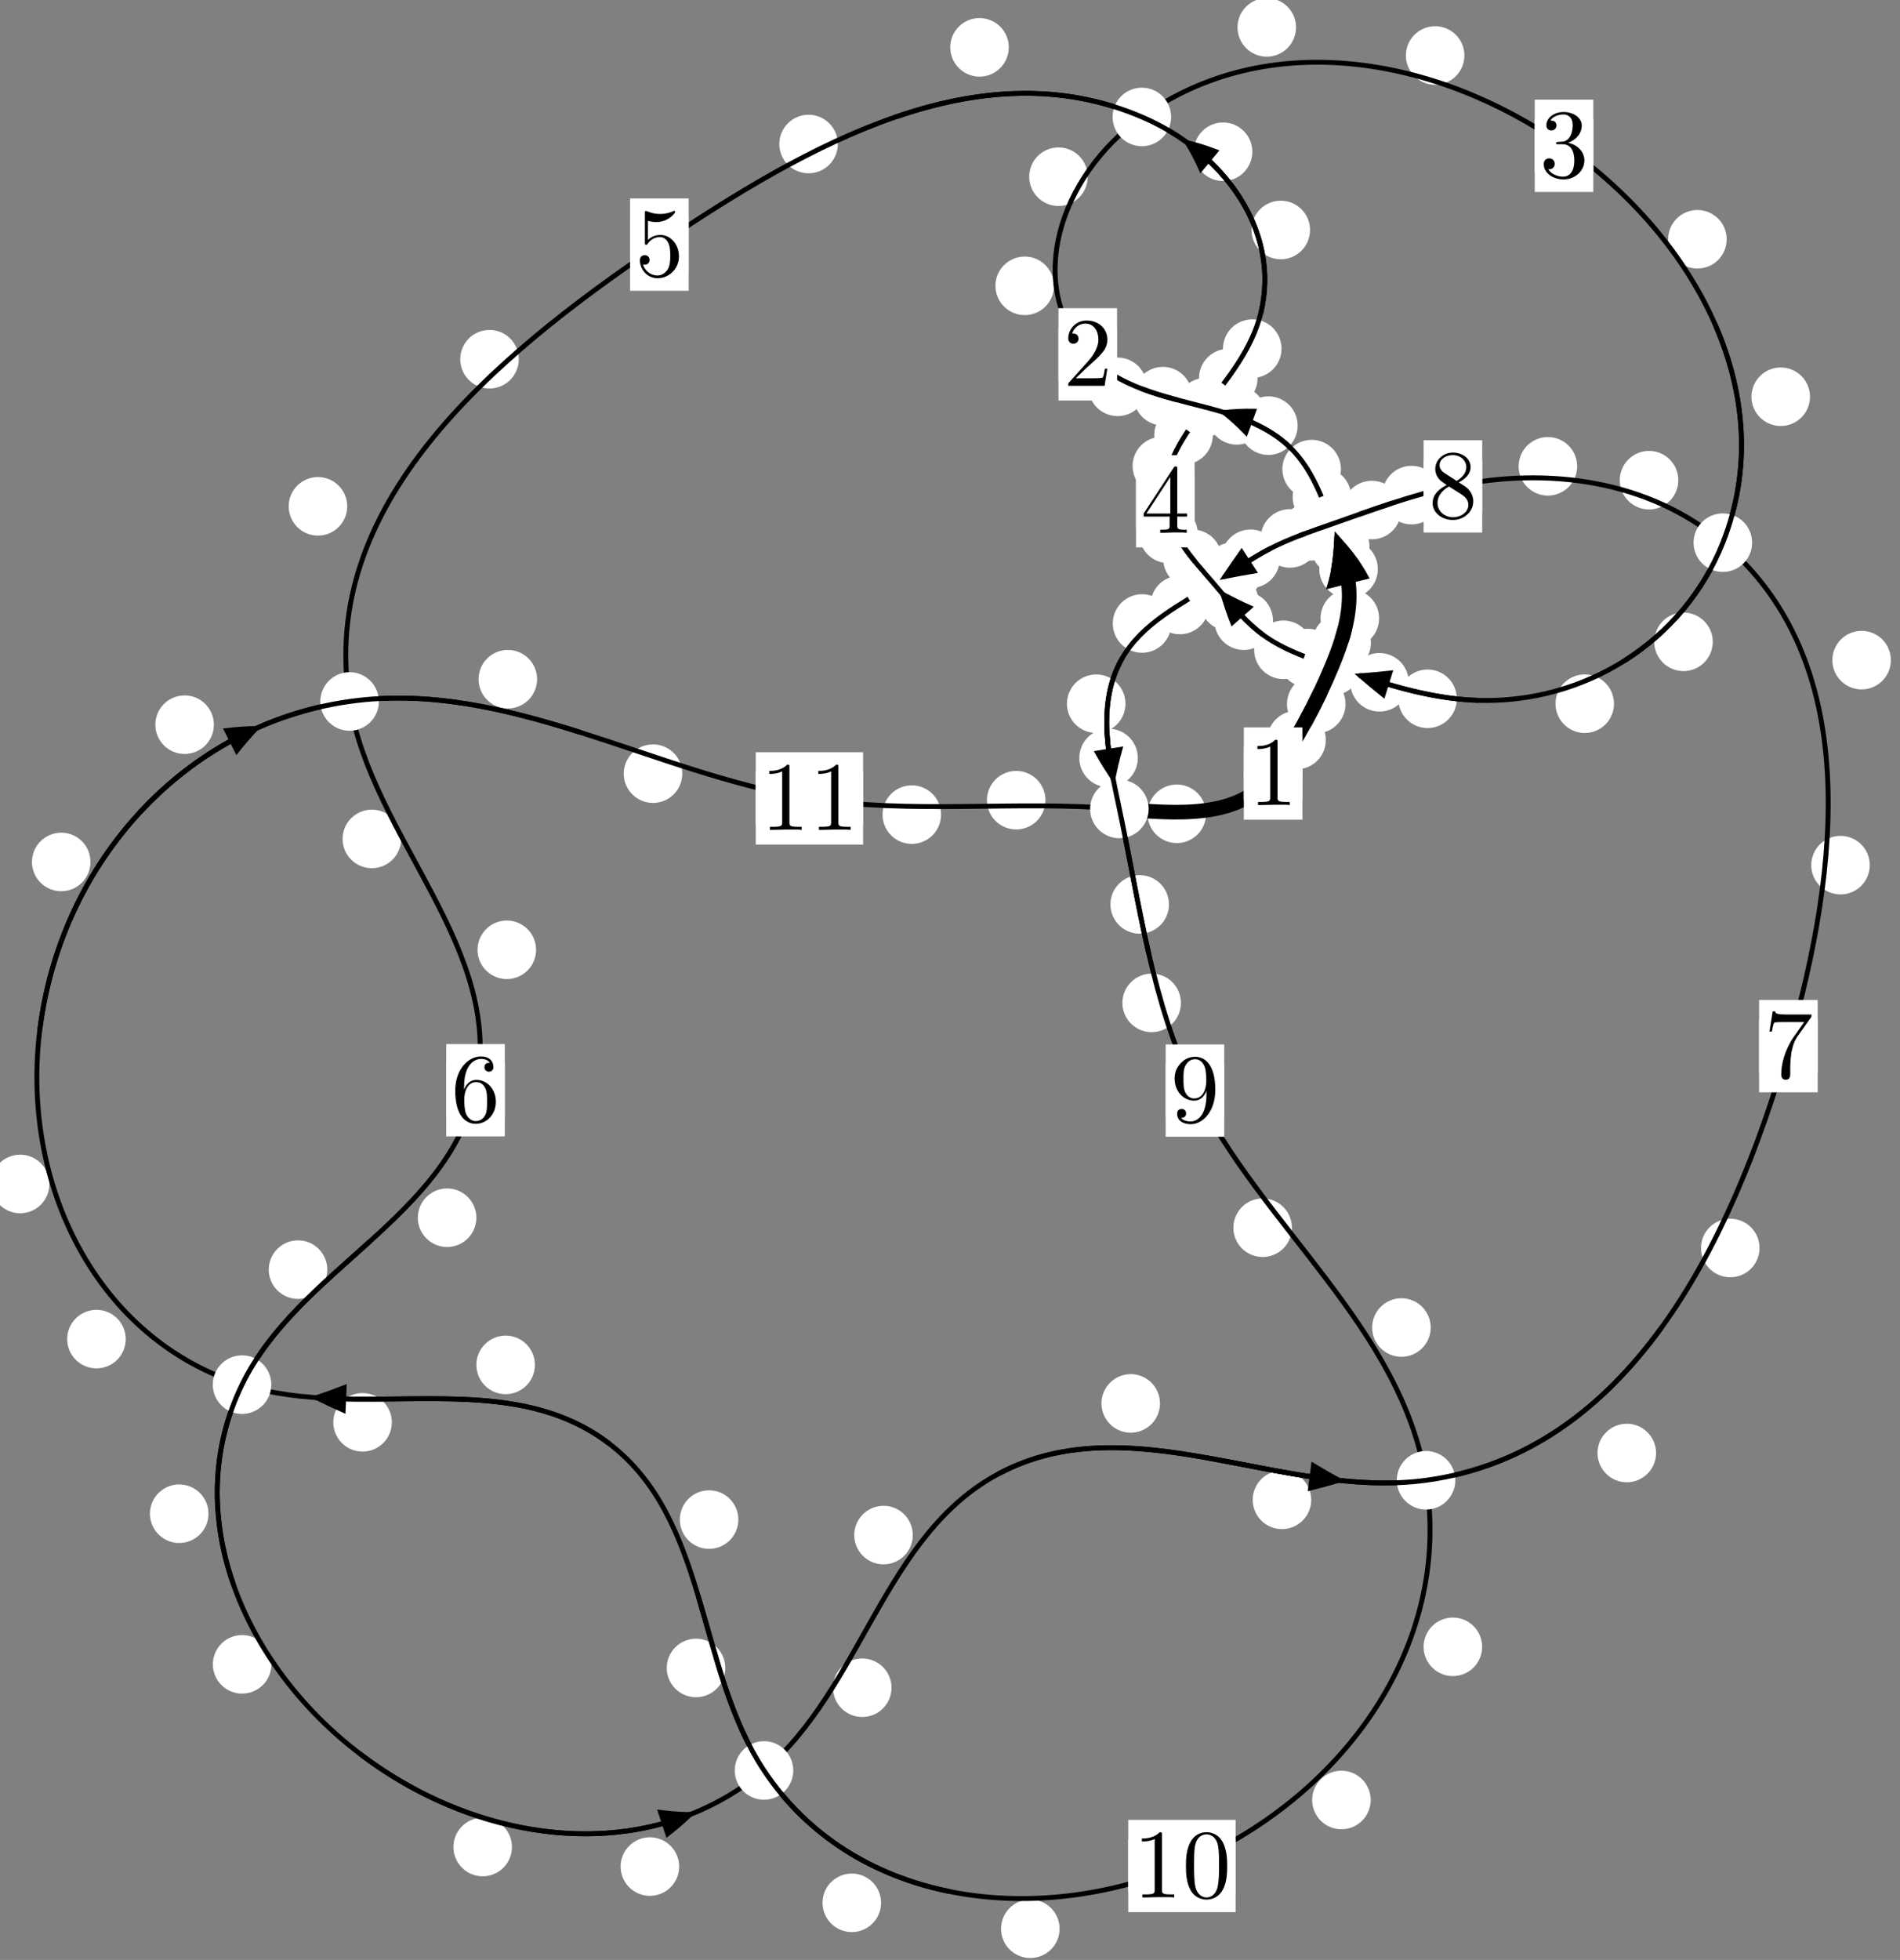 <?xml version="1.0"?>
<!-- Created by MetaPost 1.999 on 2021.07.06:0017 -->
<svg version="1.1" xmlns="http://www.w3.org/2000/svg" xmlns:xlink="http://www.w3.org/1999/xlink" width="194.004" height="200.052" viewBox="0 0 194.004 200.052">
<rect x="0" y="0" width="194.004" height="200.052" fill="#808080" stroke="none"/>
<!-- Original BoundingBox: -136.931427 -131.857162 57.072571 68.194733 -->
  <defs>
    <g transform="scale(0.01,0.01)" id="GLYPHcmr10_48">
      <path style="fill-rule: evenodd;" d="M460 -320C460 -400,455 -480,420 -554C374 -650,292 -666,250 -666C190 -666,117 -640,76 -547C44 -478,39 -400,39 -320C39 -245,43 -155,84 -79C127 2,200 22,249 22C303 22,379 1,423 -94C455 -163,460 -241,460 -320M249 -0C210 -0,151 -25,133 -121C122 -181,122 -273,122 -332C122 -396,122 -462,130 -516C149 -635,224 -644,249 -644C282 -644,348 -626,367 -527C377 -471,377 -395,377 -332C377 -257,377 -189,366 -125C351 -30,294 -0,249 -0"></path>
    </g>
    <g transform="scale(0.01,0.01)" id="GLYPHcmr10_49">
      <path style="fill-rule: evenodd;" d="M294 -640C294 -664,294 -666,271 -666C209 -602,121 -602,89 -602L89 -571C109 -571,168 -571,220 -597L220 -79C220 -43,217 -31,127 -31L95 -31L95 -0L257 -0L130 -3L217 -3L257 -3L297 -3L384 -3L419 -0L419 -31L387 -31C297 -31,294 -42,294 -79"></path>
    </g>
    <g transform="scale(0.01,0.01)" id="GLYPHcmr10_50">
      <path style="fill-rule: evenodd;" d="M127 -77L233 -180C389 -318,449 -372,449 -472C449 -586,359 -666,237 -666C124 -666,50 -574,50 -485C50 -429,100 -429,103 -429C120 -429,155 -441,155 -482C155 -508,137 -534,102 -534C94 -534,92 -534,89 -533C112 -598,166 -635,224 -635C315 -635,358 -554,358 -472C358 -392,308 -313,253 -251L61 -37C50 -26,50 -24,50 -0L421 -0L449 -174L424 -174C419 -144,412 -100,402 -85C395 -77,329 -77,307 -77"></path>
    </g>
    <g transform="scale(0.01,0.01)" id="GLYPHcmr10_51">
      <path style="fill-rule: evenodd;" d="M290 -352C372 -379,430 -449,430 -528C430 -610,342 -666,246 -666C145 -666,69 -606,69 -530C69 -497,91 -478,120 -478C151 -478,171 -500,171 -529C171 -579,124 -579,109 -579C140 -628,206 -641,242 -641C283 -641,338 -619,338 -529C338 -517,336 -459,310 -415C280 -367,246 -364,221 -363C213 -362,189 -360,182 -360C174 -359,167 -358,167 -348C167 -337,174 -337,191 -337L235 -337C317 -337,354 -269,354 -171C354 -35,285 -6,241 -6C198 -6,123 -23,88 -82C123 -77,154 -99,154 -137C154 -173,127 -193,98 -193C74 -193,42 -179,42 -135C42 -44,135 22,244 22C366 22,457 -69,457 -171C457 -253,394 -331,290 -352"></path>
    </g>
    <g transform="scale(0.01,0.01)" id="GLYPHcmr10_52">
      <path style="fill-rule: evenodd;" d="M294 -165L294 -78C294 -42,292 -31,218 -31L197 -31L197 -0L332 -0L238 -3L290 -3L332 -3L374 -3L427 -3L468 -0L468 -31L447 -31C373 -31,371 -42,371 -78L371 -165L471 -165L471 -196L371 -196L371 -651C371 -671,371 -677,355 -677C346 -677,343 -677,335 -665L28 -196L28 -165M300 -196L56 -196L300 -569"></path>
    </g>
    <g transform="scale(0.01,0.01)" id="GLYPHcmr10_53">
      <path style="fill-rule: evenodd;" d="M449 -201C449 -320,367 -420,259 -420C211 -420,168 -404,132 -369L132 -564C152 -558,185 -551,217 -551C340 -551,410 -642,410 -655C410 -661,407 -666,400 -666C399 -666,397 -666,392 -663C372 -654,323 -634,256 -634C216 -634,170 -641,123 -662C115 -665,113 -665,111 -665C101 -665,101 -657,101 -641L101 -345C101 -327,101 -319,115 -319C122 -319,124 -322,128 -328C139 -344,176 -398,257 -398C309 -398,334 -352,342 -334C358 -297,360 -258,360 -208C360 -173,360 -113,336 -71C312 -32,275 -6,229 -6C156 -6,99 -59,82 -118C85 -117,88 -116,99 -116C132 -116,149 -141,149 -165C149 -189,132 -214,99 -214C85 -214,50 -207,50 -161C50 -75,119 22,231 22C347 22,449 -74,449 -201"></path>
    </g>
    <g transform="scale(0.01,0.01)" id="GLYPHcmr10_54">
      <path style="fill-rule: evenodd;" d="M132 -328L132 -352C132 -605,256 -641,307 -641C331 -641,373 -635,395 -601C380 -601,340 -601,340 -556C340 -525,364 -510,386 -510C402 -510,432 -519,432 -558C432 -618,388 -666,305 -666C177 -666,42 -537,42 -316C42 -49,158 22,251 22C362 22,457 -72,457 -204C457 -331,368 -427,257 -427C189 -427,152 -376,132 -328M251 -6C188 -6,158 -66,152 -81C134 -128,134 -208,134 -226C134 -304,166 -404,256 -404C272 -404,318 -404,349 -342C367 -305,367 -254,367 -205C367 -157,367 -107,350 -71C320 -11,274 -6,251 -6"></path>
    </g>
    <g transform="scale(0.01,0.01)" id="GLYPHcmr10_55">
      <path style="fill-rule: evenodd;" d="M476 -609C485 -621,485 -623,485 -644L242 -644C120 -644,118 -657,114 -676L89 -676L56 -470L81 -470C84 -486,93 -549,106 -561C113 -567,191 -567,204 -567L411 -567C400 -551,321 -442,299 -409C209 -274,176 -135,176 -33C176 -23,176 22,222 22C268 22,268 -23,268 -33L268 -84C268 -139,271 -194,279 -248C283 -271,297 -357,341 -419"></path>
    </g>
    <g transform="scale(0.01,0.01)" id="GLYPHcmr10_56">
      <path style="fill-rule: evenodd;" d="M163 -457C117 -487,113 -521,113 -538C113 -599,178 -641,249 -641C322 -641,386 -589,386 -517C386 -460,347 -412,287 -377M309 -362C381 -399,430 -451,430 -517C430 -609,341 -666,250 -666C150 -666,69 -592,69 -499C69 -481,71 -436,113 -389C124 -377,161 -352,186 -335C128 -306,42 -250,42 -151C42 -45,144 22,249 22C362 22,457 -61,457 -168C457 -204,446 -249,408 -291C389 -312,373 -322,309 -362M209 -320L332 -242C360 -223,407 -193,407 -132C407 -58,332 -6,250 -6C164 -6,92 -68,92 -151C92 -209,124 -273,209 -320"></path>
    </g>
    <g transform="scale(0.01,0.01)" id="GLYPHcmr10_57">
      <path style="fill-rule: evenodd;" d="M367 -318L367 -286C367 -52,263 -6,205 -6C188 -6,134 -8,107 -42C151 -42,159 -71,159 -88C159 -119,135 -134,113 -134C97 -134,67 -125,67 -86C67 -19,121 22,206 22C335 22,457 -114,457 -329C457 -598,342 -666,253 -666C198 -666,149 -648,106 -603C65 -558,42 -516,42 -441C42 -316,130 -218,242 -218C303 -218,344 -260,367 -318M243 -241C227 -241,181 -241,150 -304C132 -341,132 -391,132 -440C132 -494,132 -541,153 -578C180 -628,218 -641,253 -641C299 -641,332 -607,349 -562C361 -530,365 -467,365 -421C365 -338,331 -241,243 -241"></path>
    </g>
  </defs>
  <path d="M135.376 75.534C135.376 74.741,135.061 73.981,134.5 73.42C133.94 72.86,133.18 72.545,132.387 72.545C131.594 72.545,130.834 72.86,130.274 73.42C129.713 73.981,129.398 74.741,129.398 75.534C129.398 76.326,129.713 77.086,130.274 77.647C130.834 78.207,131.594 78.522,132.387 78.522C133.18 78.522,133.94 78.207,134.5 77.647C135.061 77.086,135.376 76.326,135.376 75.534Z" style="fill: rgb(100%,100%,100%);stroke: none;"></path>
  <path d="M132.983 78.958C132.983 78.165,132.668 77.405,132.108 76.845C131.547 76.284,130.787 75.969,129.994 75.969C129.202 75.969,128.442 76.284,127.881 76.845C127.321 77.405,127.006 78.165,127.006 78.958C127.006 79.751,127.321 80.511,127.881 81.071C128.442 81.632,129.202 81.947,129.994 81.947C130.787 81.947,131.547 81.632,132.108 81.071C132.668 80.511,132.983 79.751,132.983 78.958Z" style="fill: rgb(100%,100%,100%);stroke: none;"></path>
  <path d="M139.98 65.608C139.98 64.815,139.665 64.055,139.105 63.495C138.544 62.934,137.784 62.619,136.991 62.619C136.199 62.619,135.438 62.934,134.878 63.495C134.317 64.055,134.003 64.815,134.003 65.608C134.003 66.401,134.317 67.161,134.878 67.721C135.438 68.282,136.199 68.597,136.991 68.597C137.784 68.597,138.544 68.282,139.105 67.721C139.665 67.161,139.98 66.401,139.98 65.608Z" style="fill: rgb(100%,100%,100%);stroke: none;"></path>
  <path d="M137.389 71.859C137.389 71.067,137.074 70.306,136.514 69.746C135.954 69.186,135.193 68.871,134.401 68.871C133.608 68.871,132.848 69.186,132.287 69.746C131.727 70.306,131.412 71.067,131.412 71.859C131.412 72.652,131.727 73.412,132.287 73.973C132.848 74.533,133.608 74.848,134.401 74.848C135.193 74.848,135.954 74.533,136.514 73.973C137.074 73.412,137.389 72.652,137.389 71.859Z" style="fill: rgb(100%,100%,100%);stroke: none;"></path>
  <path d="M140.688 58.084C140.688 57.291,140.373 56.531,139.813 55.97C139.252 55.41,138.492 55.095,137.699 55.095C136.907 55.095,136.146 55.41,135.586 55.97C135.025 56.531,134.71 57.291,134.71 58.084C134.71 58.876,135.025 59.636,135.586 60.197C136.146 60.757,136.907 61.072,137.699 61.072C138.492 61.072,139.252 60.757,139.813 60.197C140.373 59.636,140.688 58.876,140.688 58.084Z" style="fill: rgb(100%,100%,100%);stroke: none;"></path>
  <path d="M140.815 63.112C140.815 62.32,140.5 61.56,139.94 60.999C139.379 60.439,138.619 60.124,137.827 60.124C137.034 60.124,136.274 60.439,135.713 60.999C135.153 61.56,134.838 62.32,134.838 63.112C134.838 63.905,135.153 64.665,135.713 65.226C136.274 65.786,137.034 66.101,137.827 66.101C138.619 66.101,139.379 65.786,139.94 65.226C140.5 64.665,140.815 63.905,140.815 63.112Z" style="fill: rgb(100%,100%,100%);stroke: none;"></path>
  <path d="M137.968 50.717C137.968 49.924,137.653 49.164,137.092 48.603C136.532 48.043,135.772 47.728,134.979 47.728C134.186 47.728,133.426 48.043,132.866 48.603C132.305 49.164,131.99 49.924,131.99 50.717C131.99 51.509,132.305 52.27,132.866 52.83C133.426 53.39,134.186 53.705,134.979 53.705C135.772 53.705,136.532 53.39,137.092 52.83C137.653 52.27,137.968 51.509,137.968 50.717Z" style="fill: rgb(100%,100%,100%);stroke: none;"></path>
  <path d="M139.831 55.768C139.831 54.976,139.516 54.216,138.955 53.655C138.395 53.095,137.635 52.78,136.842 52.78C136.049 52.78,135.289 53.095,134.729 53.655C134.168 54.216,133.853 54.976,133.853 55.768C133.853 56.561,134.168 57.321,134.729 57.882C135.289 58.442,136.049 58.757,136.842 58.757C137.635 58.757,138.395 58.442,138.955 57.882C139.516 57.321,139.831 56.561,139.831 55.768Z" style="fill: rgb(100%,100%,100%);stroke: none;"></path>
  <path d="M132.5 43.444C132.5 42.651,132.186 41.891,131.625 41.33C131.065 40.77,130.304 40.455,129.512 40.455C128.719 40.455,127.959 40.77,127.398 41.33C126.838 41.891,126.523 42.651,126.523 43.444C126.523 44.236,126.838 44.997,127.398 45.557C127.959 46.118,128.719 46.433,129.512 46.433C130.304 46.433,131.065 46.118,131.625 45.557C132.186 44.997,132.5 44.236,132.5 43.444Z" style="fill: rgb(100%,100%,100%);stroke: none;"></path>
  <path d="M136.919 47.883C136.919 47.09,136.604 46.33,136.043 45.77C135.483 45.209,134.722 44.894,133.93 44.894C133.137 44.894,132.377 45.209,131.816 45.77C131.256 46.33,130.941 47.09,130.941 47.883C130.941 48.676,131.256 49.436,131.816 49.996C132.377 50.557,133.137 50.872,133.93 50.872C134.722 50.872,135.483 50.557,136.043 49.996C136.604 49.436,136.919 48.676,136.919 47.883Z" style="fill: rgb(100%,100%,100%);stroke: none;"></path>
  <path d="M121.727 40.437C121.727 39.644,121.412 38.884,120.851 38.323C120.291 37.763,119.531 37.448,118.738 37.448C117.945 37.448,117.185 37.763,116.625 38.323C116.064 38.884,115.749 39.644,115.749 40.437C115.749 41.229,116.064 41.989,116.625 42.55C117.185 43.11,117.945 43.425,118.738 43.425C119.531 43.425,120.291 43.11,120.851 42.55C121.412 41.989,121.727 41.229,121.727 40.437Z" style="fill: rgb(100%,100%,100%);stroke: none;"></path>
  <path d="M129.269 42.396C129.269 41.603,128.954 40.843,128.394 40.283C127.833 39.722,127.073 39.407,126.28 39.407C125.488 39.407,124.727 39.722,124.167 40.283C123.607 40.843,123.292 41.603,123.292 42.396C123.292 43.189,123.607 43.949,124.167 44.509C124.727 45.07,125.488 45.385,126.28 45.385C127.073 45.385,127.833 45.07,128.394 44.509C128.954 43.949,129.269 43.189,129.269 42.396Z" style="fill: rgb(100%,100%,100%);stroke: none;"></path>
  <path d="M107.62 29.175C107.62 28.383,107.305 27.622,106.744 27.062C106.184 26.501,105.424 26.186,104.631 26.186C103.838 26.186,103.078 26.501,102.518 27.062C101.957 27.622,101.642 28.383,101.642 29.175C101.642 29.968,101.957 30.728,102.518 31.289C103.078 31.849,103.838 32.164,104.631 32.164C105.424 32.164,106.184 31.849,106.744 31.289C107.305 30.728,107.62 29.968,107.62 29.175Z" style="fill: rgb(100%,100%,100%);stroke: none;"></path>
  <path d="M117.106 39.484C117.106 38.692,116.791 37.932,116.23 37.371C115.67 36.811,114.91 36.496,114.117 36.496C113.324 36.496,112.564 36.811,112.004 37.371C111.443 37.932,111.128 38.692,111.128 39.484C111.128 40.277,111.443 41.037,112.004 41.598C112.564 42.158,113.324 42.473,114.117 42.473C114.91 42.473,115.67 42.158,116.23 41.598C116.791 41.037,117.106 40.277,117.106 39.484Z" style="fill: rgb(100%,100%,100%);stroke: none;"></path>
  <path d="M132.336 2.794C132.336 2.001,132.021 1.241,131.461 0.681C130.9 0.12,130.14 -0.195,129.347 -0.195C128.555 -0.195,127.795 0.12,127.234 0.681C126.674 1.241,126.359 2.001,126.359 2.794C126.359 3.587,126.674 4.347,127.234 4.907C127.795 5.468,128.555 5.783,129.347 5.783C130.14 5.783,130.9 5.468,131.461 4.907C132.021 4.347,132.336 3.587,132.336 2.794Z" style="fill: rgb(100%,100%,100%);stroke: none;"></path>
  <path d="M111.066 18.037C111.066 17.244,110.751 16.484,110.191 15.924C109.631 15.363,108.87 15.048,108.078 15.048C107.285 15.048,106.525 15.363,105.964 15.924C105.404 16.484,105.089 17.244,105.089 18.037C105.089 18.83,105.404 19.59,105.964 20.15C106.525 20.711,107.285 21.026,108.078 21.026C108.87 21.026,109.631 20.711,110.191 20.15C110.751 19.59,111.066 18.83,111.066 18.037Z" style="fill: rgb(100%,100%,100%);stroke: none;"></path>
  <path d="M176.307 24.423C176.307 23.631,175.993 22.87,175.432 22.31C174.872 21.749,174.111 21.434,173.319 21.434C172.526 21.434,171.766 21.749,171.205 22.31C170.645 22.87,170.33 23.631,170.33 24.423C170.33 25.216,170.645 25.976,171.205 26.537C171.766 27.097,172.526 27.412,173.319 27.412C174.111 27.412,174.872 27.097,175.432 26.537C175.993 25.976,176.307 25.216,176.307 24.423Z" style="fill: rgb(100%,100%,100%);stroke: none;"></path>
  <path d="M149.527 5.664C149.527 4.871,149.212 4.111,148.652 3.551C148.091 2.99,147.331 2.675,146.539 2.675C145.746 2.675,144.986 2.99,144.425 3.551C143.865 4.111,143.55 4.871,143.55 5.664C143.55 6.457,143.865 7.217,144.425 7.777C144.986 8.338,145.746 8.653,146.539 8.653C147.331 8.653,148.091 8.338,148.652 7.777C149.212 7.217,149.527 6.457,149.527 5.664Z" style="fill: rgb(100%,100%,100%);stroke: none;"></path>
  <path d="M174.886 65.512C174.886 64.72,174.571 63.959,174.011 63.399C173.45 62.839,172.69 62.524,171.897 62.524C171.105 62.524,170.344 62.839,169.784 63.399C169.223 63.959,168.909 64.72,168.909 65.512C168.909 66.305,169.223 67.065,169.784 67.626C170.344 68.186,171.105 68.501,171.897 68.501C172.69 68.501,173.45 68.186,174.011 67.626C174.571 67.065,174.886 66.305,174.886 65.512Z" style="fill: rgb(100%,100%,100%);stroke: none;"></path>
  <path d="M184.813 40.496C184.813 39.703,184.498 38.943,183.938 38.383C183.377 37.822,182.617 37.507,181.824 37.507C181.031 37.507,180.271 37.822,179.711 38.383C179.15 38.943,178.835 39.703,178.835 40.496C178.835 41.289,179.15 42.049,179.711 42.609C180.271 43.17,181.031 43.485,181.824 43.485C182.617 43.485,183.377 43.17,183.938 42.609C184.498 42.049,184.813 41.289,184.813 40.496Z" style="fill: rgb(100%,100%,100%);stroke: none;"></path>
  <path d="M148.753 71.325C148.753 70.533,148.438 69.773,147.877 69.212C147.317 68.652,146.557 68.337,145.764 68.337C144.971 68.337,144.211 68.652,143.651 69.212C143.09 69.773,142.775 70.533,142.775 71.325C142.775 72.118,143.09 72.878,143.651 73.439C144.211 73.999,144.971 74.314,145.764 74.314C146.557 74.314,147.317 73.999,147.877 73.439C148.438 72.878,148.753 72.118,148.753 71.325Z" style="fill: rgb(100%,100%,100%);stroke: none;"></path>
  <path d="M164.802 71.828C164.802 71.035,164.487 70.275,163.927 69.715C163.366 69.154,162.606 68.839,161.814 68.839C161.021 68.839,160.261 69.154,159.7 69.715C159.14 70.275,158.825 71.035,158.825 71.828C158.825 72.621,159.14 73.381,159.7 73.941C160.261 74.502,161.021 74.817,161.814 74.817C162.606 74.817,163.366 74.502,163.927 73.941C164.487 73.381,164.802 72.621,164.802 71.828Z" style="fill: rgb(100%,100%,100%);stroke: none;"></path>
  <path d="M136.527 67.167C136.527 66.374,136.213 65.614,135.652 65.054C135.092 64.493,134.331 64.178,133.539 64.178C132.746 64.178,131.986 64.493,131.425 65.054C130.865 65.614,130.55 66.374,130.55 67.167C130.55 67.96,130.865 68.72,131.425 69.28C131.986 69.841,132.746 70.156,133.539 70.156C134.331 70.156,135.092 69.841,135.652 69.28C136.213 68.72,136.527 67.96,136.527 67.167Z" style="fill: rgb(100%,100%,100%);stroke: none;"></path>
  <path d="M143.845 69.644C143.845 68.851,143.53 68.091,142.97 67.531C142.409 66.97,141.649 66.655,140.856 66.655C140.064 66.655,139.303 66.97,138.743 67.531C138.182 68.091,137.868 68.851,137.868 69.644C137.868 70.437,138.182 71.197,138.743 71.757C139.303 72.318,140.064 72.633,140.856 72.633C141.649 72.633,142.409 72.318,142.97 71.757C143.53 71.197,143.845 70.437,143.845 69.644Z" style="fill: rgb(100%,100%,100%);stroke: none;"></path>
  <path d="M129.983 63.353C129.983 62.561,129.668 61.8,129.108 61.24C128.547 60.679,127.787 60.365,126.994 60.365C126.202 60.365,125.442 60.679,124.881 61.24C124.321 61.8,124.006 62.561,124.006 63.353C124.006 64.146,124.321 64.906,124.881 65.467C125.442 66.027,126.202 66.342,126.994 66.342C127.787 66.342,128.547 66.027,129.108 65.467C129.668 64.906,129.983 64.146,129.983 63.353Z" style="fill: rgb(100%,100%,100%);stroke: none;"></path>
  <path d="M134.035 66.325C134.035 65.532,133.72 64.772,133.159 64.212C132.599 63.651,131.839 63.336,131.046 63.336C130.253 63.336,129.493 63.651,128.933 64.212C128.372 64.772,128.057 65.532,128.057 66.325C128.057 67.118,128.372 67.878,128.933 68.438C129.493 68.999,130.253 69.314,131.046 69.314C131.839 69.314,132.599 68.999,133.159 68.438C133.72 67.878,134.035 67.118,134.035 66.325Z" style="fill: rgb(100%,100%,100%);stroke: none;"></path>
  <path d="M124.752 57.039C124.752 56.246,124.437 55.486,123.877 54.926C123.316 54.365,122.556 54.05,121.764 54.05C120.971 54.05,120.211 54.365,119.65 54.926C119.09 55.486,118.775 56.246,118.775 57.039C118.775 57.832,119.09 58.592,119.65 59.152C120.211 59.713,120.971 60.028,121.764 60.028C122.556 60.028,123.316 59.713,123.877 59.152C124.437 58.592,124.752 57.832,124.752 57.039Z" style="fill: rgb(100%,100%,100%);stroke: none;"></path>
  <path d="M128.501 61.407C128.501 60.614,128.186 59.854,127.625 59.294C127.065 58.733,126.305 58.418,125.512 58.418C124.719 58.418,123.959 58.733,123.399 59.294C122.838 59.854,122.523 60.614,122.523 61.407C122.523 62.2,122.838 62.96,123.399 63.52C123.959 64.081,124.719 64.396,125.512 64.396C126.305 64.396,127.065 64.081,127.625 63.52C128.186 62.96,128.501 62.2,128.501 61.407Z" style="fill: rgb(100%,100%,100%);stroke: none;"></path>
  <path d="M121.623 47.567C121.623 46.774,121.308 46.014,120.747 45.454C120.187 44.893,119.427 44.578,118.634 44.578C117.841 44.578,117.081 44.893,116.521 45.454C115.96 46.014,115.645 46.774,115.645 47.567C115.645 48.36,115.96 49.12,116.521 49.68C117.081 50.241,117.841 50.556,118.634 50.556C119.427 50.556,120.187 50.241,120.747 49.68C121.308 49.12,121.623 48.36,121.623 47.567Z" style="fill: rgb(100%,100%,100%);stroke: none;"></path>
  <path d="M122.303 54.498C122.303 53.705,121.988 52.945,121.427 52.384C120.867 51.824,120.107 51.509,119.314 51.509C118.521 51.509,117.761 51.824,117.201 52.384C116.64 52.945,116.325 53.705,116.325 54.498C116.325 55.29,116.64 56.051,117.201 56.611C117.761 57.172,118.521 57.486,119.314 57.486C120.107 57.486,120.867 57.172,121.427 56.611C121.988 56.051,122.303 55.29,122.303 54.498Z" style="fill: rgb(100%,100%,100%);stroke: none;"></path>
  <path d="M128.407 38.594C128.407 37.802,128.092 37.042,127.531 36.481C126.971 35.921,126.21 35.606,125.418 35.606C124.625 35.606,123.865 35.921,123.304 36.481C122.744 37.042,122.429 37.802,122.429 38.594C122.429 39.387,122.744 40.147,123.304 40.708C123.865 41.268,124.625 41.583,125.418 41.583C126.21 41.583,126.971 41.268,127.531 40.708C128.092 40.147,128.407 39.387,128.407 38.594Z" style="fill: rgb(100%,100%,100%);stroke: none;"></path>
  <path d="M123.836 44.419C123.836 43.627,123.521 42.866,122.96 42.306C122.4 41.745,121.64 41.43,120.847 41.43C120.054 41.43,119.294 41.745,118.734 42.306C118.173 42.866,117.858 43.627,117.858 44.419C117.858 45.212,118.173 45.972,118.734 46.533C119.294 47.093,120.054 47.408,120.847 47.408C121.64 47.408,122.4 47.093,122.96 46.533C123.521 45.972,123.836 45.212,123.836 44.419Z" style="fill: rgb(100%,100%,100%);stroke: none;"></path>
  <path d="M133.765 23.473C133.765 22.681,133.45 21.92,132.89 21.36C132.329 20.8,131.569 20.485,130.777 20.485C129.984 20.485,129.224 20.8,128.663 21.36C128.103 21.92,127.788 22.681,127.788 23.473C127.788 24.266,128.103 25.026,128.663 25.587C129.224 26.147,129.984 26.462,130.777 26.462C131.569 26.462,132.329 26.147,132.89 25.587C133.45 25.026,133.765 24.266,133.765 23.473Z" style="fill: rgb(100%,100%,100%);stroke: none;"></path>
  <path d="M130.853 35.587C130.853 34.794,130.538 34.034,129.977 33.474C129.417 32.913,128.657 32.598,127.864 32.598C127.071 32.598,126.311 32.913,125.751 33.474C125.19 34.034,124.875 34.794,124.875 35.587C124.875 36.38,125.19 37.14,125.751 37.7C126.311 38.261,127.071 38.576,127.864 38.576C128.657 38.576,129.417 38.261,129.977 37.7C130.538 37.14,130.853 36.38,130.853 35.587Z" style="fill: rgb(100%,100%,100%);stroke: none;"></path>
  <path d="M103.004 4.833C103.004 4.04,102.689 3.28,102.128 2.719C101.568 2.159,100.807 1.844,100.015 1.844C99.222 1.844,98.462 2.159,97.901 2.719C97.341 3.28,97.026 4.04,97.026 4.833C97.026 5.625,97.341 6.385,97.901 6.946C98.462 7.506,99.222 7.821,100.015 7.821C100.807 7.821,101.568 7.506,102.128 6.946C102.689 6.385,103.004 5.625,103.004 4.833Z" style="fill: rgb(100%,100%,100%);stroke: none;"></path>
  <path d="M127.871 15.488C127.871 14.696,127.556 13.936,126.996 13.375C126.435 12.815,125.675 12.5,124.883 12.5C124.09 12.5,123.33 12.815,122.769 13.375C122.209 13.936,121.894 14.696,121.894 15.488C121.894 16.281,122.209 17.041,122.769 17.602C123.33 18.162,124.09 18.477,124.883 18.477C125.675 18.477,126.435 18.162,126.996 17.602C127.556 17.041,127.871 16.281,127.871 15.488Z" style="fill: rgb(100%,100%,100%);stroke: none;"></path>
  <path d="M52.971 36.665C52.971 35.872,52.656 35.112,52.095 34.552C51.535 33.991,50.774 33.676,49.982 33.676C49.189 33.676,48.429 33.991,47.868 34.552C47.308 35.112,46.993 35.872,46.993 36.665C46.993 37.458,47.308 38.218,47.868 38.778C48.429 39.339,49.189 39.654,49.982 39.654C50.774 39.654,51.535 39.339,52.095 38.778C52.656 38.218,52.971 37.458,52.971 36.665Z" style="fill: rgb(100%,100%,100%);stroke: none;"></path>
  <path d="M85.549 14.7C85.549 13.908,85.234 13.147,84.673 12.587C84.113 12.027,83.353 11.712,82.56 11.712C81.767 11.712,81.007 12.027,80.447 12.587C79.886 13.147,79.571 13.908,79.571 14.7C79.571 15.493,79.886 16.253,80.447 16.814C81.007 17.374,81.767 17.689,82.56 17.689C83.353 17.689,84.113 17.374,84.673 16.814C85.234 16.253,85.549 15.493,85.549 14.7Z" style="fill: rgb(100%,100%,100%);stroke: none;"></path>
  <path d="M40.959 85.629C40.959 84.836,40.644 84.076,40.083 83.515C39.523 82.955,38.763 82.64,37.97 82.64C37.177 82.64,36.417 82.955,35.857 83.515C35.296 84.076,34.981 84.836,34.981 85.629C34.981 86.421,35.296 87.181,35.857 87.742C36.417 88.302,37.177 88.617,37.97 88.617C38.763 88.617,39.523 88.302,40.083 87.742C40.644 87.181,40.959 86.421,40.959 85.629Z" style="fill: rgb(100%,100%,100%);stroke: none;"></path>
  <path d="M35.455 51.681C35.455 50.889,35.14 50.129,34.58 49.568C34.019 49.008,33.259 48.693,32.466 48.693C31.674 48.693,30.913 49.008,30.353 49.568C29.792 50.129,29.478 50.889,29.478 51.681C29.478 52.474,29.792 53.234,30.353 53.795C30.913 54.355,31.674 54.67,32.466 54.67C33.259 54.67,34.019 54.355,34.58 53.795C35.14 53.234,35.455 52.474,35.455 51.681Z" style="fill: rgb(100%,100%,100%);stroke: none;"></path>
  <path d="M48.641 124.294C48.641 123.501,48.326 122.741,47.766 122.181C47.205 121.62,46.445 121.305,45.653 121.305C44.86 121.305,44.1 121.62,43.539 122.181C42.979 122.741,42.664 123.501,42.664 124.294C42.664 125.087,42.979 125.847,43.539 126.407C44.1 126.968,44.86 127.283,45.653 127.283C46.445 127.283,47.205 126.968,47.766 126.407C48.326 125.847,48.641 125.087,48.641 124.294Z" style="fill: rgb(100%,100%,100%);stroke: none;"></path>
  <path d="M54.738 96.947C54.738 96.155,54.423 95.394,53.863 94.834C53.302 94.273,52.542 93.959,51.749 93.959C50.957 93.959,50.196 94.273,49.636 94.834C49.075 95.394,48.761 96.155,48.761 96.947C48.761 97.74,49.075 98.5,49.636 99.061C50.196 99.621,50.957 99.936,51.749 99.936C52.542 99.936,53.302 99.621,53.863 99.061C54.423 98.5,54.738 97.74,54.738 96.947Z" style="fill: rgb(100%,100%,100%);stroke: none;"></path>
  <path d="M21.287 154.504C21.287 153.712,20.972 152.952,20.412 152.391C19.851 151.831,19.091 151.516,18.298 151.516C17.506 151.516,16.745 151.831,16.185 152.391C15.624 152.952,15.31 153.712,15.31 154.504C15.31 155.297,15.624 156.057,16.185 156.618C16.745 157.178,17.506 157.493,18.298 157.493C19.091 157.493,19.851 157.178,20.412 156.618C20.972 156.057,21.287 155.297,21.287 154.504Z" style="fill: rgb(100%,100%,100%);stroke: none;"></path>
  <path d="M33.418 129.591C33.418 128.799,33.103 128.039,32.543 127.478C31.982 126.918,31.222 126.603,30.429 126.603C29.637 126.603,28.876 126.918,28.316 127.478C27.756 128.039,27.441 128.799,27.441 129.591C27.441 130.384,27.756 131.144,28.316 131.705C28.876 132.265,29.637 132.58,30.429 132.58C31.222 132.58,31.982 132.265,32.543 131.705C33.103 131.144,33.418 130.384,33.418 129.591Z" style="fill: rgb(100%,100%,100%);stroke: none;"></path>
  <path d="M52.274 188.524C52.274 187.732,51.959 186.971,51.399 186.411C50.838 185.851,50.078 185.536,49.285 185.536C48.493 185.536,47.732 185.851,47.172 186.411C46.612 186.971,46.297 187.732,46.297 188.524C46.297 189.317,46.612 190.077,47.172 190.638C47.732 191.198,48.493 191.513,49.285 191.513C50.078 191.513,50.838 191.198,51.399 190.638C51.959 190.077,52.274 189.317,52.274 188.524Z" style="fill: rgb(100%,100%,100%);stroke: none;"></path>
  <path d="M27.711 169.879C27.711 169.086,27.396 168.326,26.836 167.765C26.276 167.205,25.515 166.89,24.723 166.89C23.93 166.89,23.17 167.205,22.609 167.765C22.049 168.326,21.734 169.086,21.734 169.879C21.734 170.671,22.049 171.431,22.609 171.992C23.17 172.552,23.93 172.867,24.723 172.867C25.515 172.867,26.276 172.552,26.836 171.992C27.396 171.431,27.711 170.671,27.711 169.879Z" style="fill: rgb(100%,100%,100%);stroke: none;"></path>
  <path d="M91.031 172.267C91.031 171.475,90.716 170.715,90.155 170.154C89.595 169.594,88.835 169.279,88.042 169.279C87.249 169.279,86.489 169.594,85.929 170.154C85.368 170.715,85.053 171.475,85.053 172.267C85.053 173.06,85.368 173.82,85.929 174.381C86.489 174.941,87.249 175.256,88.042 175.256C88.835 175.256,89.595 174.941,90.155 174.381C90.716 173.82,91.031 173.06,91.031 172.267Z" style="fill: rgb(100%,100%,100%);stroke: none;"></path>
  <path d="M69.347 190.52C69.347 189.727,69.032 188.967,68.471 188.407C67.911 187.846,67.151 187.531,66.358 187.531C65.565 187.531,64.805 187.846,64.245 188.407C63.684 188.967,63.369 189.727,63.369 190.52C63.369 191.313,63.684 192.073,64.245 192.633C64.805 193.194,65.565 193.509,66.358 193.509C67.151 193.509,67.911 193.194,68.471 192.633C69.032 192.073,69.347 191.313,69.347 190.52Z" style="fill: rgb(100%,100%,100%);stroke: none;"></path>
  <path d="M118.444 143.247C118.444 142.454,118.129 141.694,117.568 141.134C117.008 140.573,116.248 140.258,115.455 140.258C114.662 140.258,113.902 140.573,113.342 141.134C112.781 141.694,112.466 142.454,112.466 143.247C112.466 144.04,112.781 144.8,113.342 145.36C113.902 145.921,114.662 146.236,115.455 146.236C116.248 146.236,117.008 145.921,117.568 145.36C118.129 144.8,118.444 144.04,118.444 143.247Z" style="fill: rgb(100%,100%,100%);stroke: none;"></path>
  <path d="M93.203 156.685C93.203 155.892,92.888 155.132,92.327 154.572C91.767 154.011,91.007 153.696,90.214 153.696C89.421 153.696,88.661 154.011,88.101 154.572C87.54 155.132,87.225 155.892,87.225 156.685C87.225 157.478,87.54 158.238,88.101 158.798C88.661 159.359,89.421 159.674,90.214 159.674C91.007 159.674,91.767 159.359,92.327 158.798C92.888 158.238,93.203 157.478,93.203 156.685Z" style="fill: rgb(100%,100%,100%);stroke: none;"></path>
  <path d="M169.097 148.309C169.097 147.516,168.782 146.756,168.221 146.196C167.661 145.635,166.901 145.32,166.108 145.32C165.315 145.32,164.555 145.635,163.995 146.196C163.434 146.756,163.119 147.516,163.119 148.309C163.119 149.102,163.434 149.862,163.995 150.422C164.555 150.983,165.315 151.298,166.108 151.298C166.901 151.298,167.661 150.983,168.221 150.422C168.782 149.862,169.097 149.102,169.097 148.309Z" style="fill: rgb(100%,100%,100%);stroke: none;"></path>
  <path d="M133.885 153.09C133.885 152.297,133.57 151.537,133.01 150.977C132.449 150.416,131.689 150.101,130.896 150.101C130.104 150.101,129.344 150.416,128.783 150.977C128.223 151.537,127.908 152.297,127.908 153.09C127.908 153.883,128.223 154.643,128.783 155.203C129.344 155.764,130.104 156.079,130.896 156.079C131.689 156.079,132.449 155.764,133.01 155.203C133.57 154.643,133.885 153.883,133.885 153.09Z" style="fill: rgb(100%,100%,100%);stroke: none;"></path>
  <path d="M190.919 88.305C190.919 87.512,190.605 86.752,190.044 86.191C189.484 85.631,188.723 85.316,187.931 85.316C187.138 85.316,186.378 85.631,185.817 86.191C185.257 86.752,184.942 87.512,184.942 88.305C184.942 89.097,185.257 89.857,185.817 90.418C186.378 90.978,187.138 91.293,187.931 91.293C188.723 91.293,189.484 90.978,190.044 90.418C190.605 89.857,190.919 89.097,190.919 88.305Z" style="fill: rgb(100%,100%,100%);stroke: none;"></path>
  <path d="M179.661 127.384C179.661 126.591,179.346 125.831,178.786 125.27C178.225 124.71,177.465 124.395,176.673 124.395C175.88 124.395,175.12 124.71,174.559 125.27C173.999 125.831,173.684 126.591,173.684 127.384C173.684 128.176,173.999 128.936,174.559 129.497C175.12 130.057,175.88 130.372,176.673 130.372C177.465 130.372,178.225 130.057,178.786 129.497C179.346 128.936,179.661 128.176,179.661 127.384Z" style="fill: rgb(100%,100%,100%);stroke: none;"></path>
  <path d="M171.368 49.012C171.368 48.22,171.053 47.46,170.492 46.899C169.932 46.339,169.172 46.024,168.379 46.024C167.586 46.024,166.826 46.339,166.266 46.899C165.705 47.46,165.39 48.22,165.39 49.012C165.39 49.805,165.705 50.565,166.266 51.126C166.826 51.686,167.586 52.001,168.379 52.001C169.172 52.001,169.932 51.686,170.492 51.126C171.053 50.565,171.368 49.805,171.368 49.012Z" style="fill: rgb(100%,100%,100%);stroke: none;"></path>
  <path d="M193.073 67.381C193.073 66.588,192.758 65.828,192.197 65.268C191.637 64.707,190.877 64.392,190.084 64.392C189.291 64.392,188.531 64.707,187.971 65.268C187.41 65.828,187.095 66.588,187.095 67.381C187.095 68.174,187.41 68.934,187.971 69.494C188.531 70.055,189.291 70.37,190.084 70.37C190.877 70.37,191.637 70.055,192.197 69.494C192.758 68.934,193.073 68.174,193.073 67.381Z" style="fill: rgb(100%,100%,100%);stroke: none;"></path>
  <path d="M147.116 50.536C147.116 49.743,146.801 48.983,146.241 48.423C145.681 47.862,144.92 47.547,144.128 47.547C143.335 47.547,142.575 47.862,142.014 48.423C141.454 48.983,141.139 49.743,141.139 50.536C141.139 51.329,141.454 52.089,142.014 52.649C142.575 53.21,143.335 53.525,144.128 53.525C144.92 53.525,145.681 53.21,146.241 52.649C146.801 52.089,147.116 51.329,147.116 50.536Z" style="fill: rgb(100%,100%,100%);stroke: none;"></path>
  <path d="M161.041 47.597C161.041 46.804,160.726 46.044,160.165 45.484C159.605 44.923,158.844 44.608,158.052 44.608C157.259 44.608,156.499 44.923,155.938 45.484C155.378 46.044,155.063 46.804,155.063 47.597C155.063 48.39,155.378 49.15,155.938 49.71C156.499 50.271,157.259 50.586,158.052 50.586C158.844 50.586,159.605 50.271,160.165 49.71C160.726 49.15,161.041 48.39,161.041 47.597Z" style="fill: rgb(100%,100%,100%);stroke: none;"></path>
  <path d="M136.851 54.233C136.851 53.441,136.536 52.68,135.975 52.12C135.415 51.559,134.655 51.245,133.862 51.245C133.069 51.245,132.309 51.559,131.749 52.12C131.188 52.68,130.873 53.441,130.873 54.233C130.873 55.026,131.188 55.786,131.749 56.347C132.309 56.907,133.069 57.222,133.862 57.222C134.655 57.222,135.415 56.907,135.975 56.347C136.536 55.786,136.851 55.026,136.851 54.233Z" style="fill: rgb(100%,100%,100%);stroke: none;"></path>
  <path d="M143.063 52.059C143.063 51.267,142.748 50.506,142.188 49.946C141.627 49.385,140.867 49.071,140.074 49.071C139.282 49.071,138.522 49.385,137.961 49.946C137.401 50.506,137.086 51.267,137.086 52.059C137.086 52.852,137.401 53.612,137.961 54.173C138.522 54.733,139.282 55.048,140.074 55.048C140.867 55.048,141.627 54.733,142.188 54.173C142.748 53.612,143.063 52.852,143.063 52.059Z" style="fill: rgb(100%,100%,100%);stroke: none;"></path>
  <path d="M130.675 57.035C130.675 56.243,130.36 55.483,129.799 54.922C129.239 54.362,128.479 54.047,127.686 54.047C126.893 54.047,126.133 54.362,125.573 54.922C125.012 55.483,124.697 56.243,124.697 57.035C124.697 57.828,125.012 58.588,125.573 59.149C126.133 59.709,126.893 60.024,127.686 60.024C128.479 60.024,129.239 59.709,129.799 59.149C130.36 58.588,130.675 57.828,130.675 57.035Z" style="fill: rgb(100%,100%,100%);stroke: none;"></path>
  <path d="M134.697 54.958C134.697 54.166,134.382 53.405,133.822 52.845C133.261 52.284,132.501 51.969,131.708 51.969C130.916 51.969,130.156 52.284,129.595 52.845C129.035 53.405,128.72 54.166,128.72 54.958C128.72 55.751,129.035 56.511,129.595 57.072C130.156 57.632,130.916 57.947,131.708 57.947C132.501 57.947,133.261 57.632,133.822 57.072C134.382 56.511,134.697 55.751,134.697 54.958Z" style="fill: rgb(100%,100%,100%);stroke: none;"></path>
  <path d="M123.456 61.752C123.456 60.959,123.141 60.199,122.58 59.638C122.02 59.078,121.26 58.763,120.467 58.763C119.674 58.763,118.914 59.078,118.354 59.638C117.793 60.199,117.478 60.959,117.478 61.752C117.478 62.544,117.793 63.305,118.354 63.865C118.914 64.426,119.674 64.74,120.467 64.74C121.26 64.74,122.02 64.426,122.58 63.865C123.141 63.305,123.456 62.544,123.456 61.752Z" style="fill: rgb(100%,100%,100%);stroke: none;"></path>
  <path d="M128.839 58.369C128.839 57.576,128.525 56.816,127.964 56.256C127.404 55.695,126.643 55.38,125.851 55.38C125.058 55.38,124.298 55.695,123.737 56.256C123.177 56.816,122.862 57.576,122.862 58.369C122.862 59.162,123.177 59.922,123.737 60.482C124.298 61.043,125.058 61.358,125.851 61.358C126.643 61.358,127.404 61.043,127.964 60.482C128.525 59.922,128.839 59.162,128.839 58.369Z" style="fill: rgb(100%,100%,100%);stroke: none;"></path>
  <path d="M114.919 71.828C114.919 71.036,114.604 70.275,114.044 69.715C113.483 69.154,112.723 68.84,111.931 68.84C111.138 68.84,110.378 69.154,109.817 69.715C109.257 70.275,108.942 71.036,108.942 71.828C108.942 72.621,109.257 73.381,109.817 73.942C110.378 74.502,111.138 74.817,111.931 74.817C112.723 74.817,113.483 74.502,114.044 73.942C114.604 73.381,114.919 72.621,114.919 71.828Z" style="fill: rgb(100%,100%,100%);stroke: none;"></path>
  <path d="M119.599 63.642C119.599 62.849,119.284 62.089,118.724 61.528C118.163 60.968,117.403 60.653,116.611 60.653C115.818 60.653,115.058 60.968,114.497 61.528C113.937 62.089,113.622 62.849,113.622 63.642C113.622 64.434,113.937 65.194,114.497 65.755C115.058 66.315,115.818 66.63,116.611 66.63C117.403 66.63,118.163 66.315,118.724 65.755C119.284 65.194,119.599 64.434,119.599 63.642Z" style="fill: rgb(100%,100%,100%);stroke: none;"></path>
  <path d="M119.361 92.313C119.361 91.52,119.046 90.76,118.485 90.2C117.925 89.639,117.165 89.324,116.372 89.324C115.579 89.324,114.819 89.639,114.259 90.2C113.698 90.76,113.383 91.52,113.383 92.313C113.383 93.106,113.698 93.866,114.259 94.426C114.819 94.987,115.579 95.302,116.372 95.302C117.165 95.302,117.925 94.987,118.485 94.426C119.046 93.866,119.361 93.106,119.361 92.313Z" style="fill: rgb(100%,100%,100%);stroke: none;"></path>
  <path d="M116.18 77.366C116.18 76.573,115.865 75.813,115.305 75.253C114.744 74.692,113.984 74.377,113.191 74.377C112.399 74.377,111.639 74.692,111.078 75.253C110.518 75.813,110.203 76.573,110.203 77.366C110.203 78.159,110.518 78.919,111.078 79.479C111.639 80.04,112.399 80.355,113.191 80.355C113.984 80.355,114.744 80.04,115.305 79.479C115.865 78.919,116.18 78.159,116.18 77.366Z" style="fill: rgb(100%,100%,100%);stroke: none;"></path>
  <path d="M131.913 125.314C131.913 124.521,131.598 123.761,131.037 123.2C130.477 122.64,129.716 122.325,128.924 122.325C128.131 122.325,127.371 122.64,126.81 123.2C126.25 123.761,125.935 124.521,125.935 125.314C125.935 126.106,126.25 126.867,126.81 127.427C127.371 127.987,128.131 128.302,128.924 128.302C129.716 128.302,130.477 127.987,131.037 127.427C131.598 126.867,131.913 126.106,131.913 125.314Z" style="fill: rgb(100%,100%,100%);stroke: none;"></path>
  <path d="M120.581 102.365C120.581 101.572,120.266 100.812,119.705 100.251C119.145 99.691,118.385 99.376,117.592 99.376C116.799 99.376,116.039 99.691,115.479 100.251C114.918 100.812,114.603 101.572,114.603 102.365C114.603 103.157,114.918 103.917,115.479 104.478C116.039 105.038,116.799 105.353,117.592 105.353C118.385 105.353,119.145 105.038,119.705 104.478C120.266 103.917,120.581 103.157,120.581 102.365Z" style="fill: rgb(100%,100%,100%);stroke: none;"></path>
  <path d="M151.338 168.09C151.338 167.298,151.023 166.537,150.462 165.977C149.902 165.417,149.142 165.102,148.349 165.102C147.556 165.102,146.796 165.417,146.236 165.977C145.675 166.537,145.36 167.298,145.36 168.09C145.36 168.883,145.675 169.643,146.236 170.204C146.796 170.764,147.556 171.079,148.349 171.079C149.142 171.079,149.902 170.764,150.462 170.204C151.023 169.643,151.338 168.883,151.338 168.09Z" style="fill: rgb(100%,100%,100%);stroke: none;"></path>
  <path d="M146.085 135.501C146.085 134.708,145.77 133.948,145.21 133.387C144.649 132.827,143.889 132.512,143.096 132.512C142.304 132.512,141.543 132.827,140.983 133.387C140.423 133.948,140.108 134.708,140.108 135.501C140.108 136.293,140.423 137.054,140.983 137.614C141.543 138.175,142.304 138.49,143.096 138.49C143.889 138.49,144.649 138.175,145.21 137.614C145.77 137.054,146.085 136.293,146.085 135.501Z" style="fill: rgb(100%,100%,100%);stroke: none;"></path>
  <path d="M108.19 196.868C108.19 196.076,107.875 195.316,107.315 194.755C106.754 194.195,105.994 193.88,105.202 193.88C104.409 193.88,103.649 194.195,103.088 194.755C102.528 195.316,102.213 196.076,102.213 196.868C102.213 197.661,102.528 198.421,103.088 198.982C103.649 199.542,104.409 199.857,105.202 199.857C105.994 199.857,106.754 199.542,107.315 198.982C107.875 198.421,108.19 197.661,108.19 196.868Z" style="fill: rgb(100%,100%,100%);stroke: none;"></path>
  <path d="M139.958 183.726C139.958 182.933,139.643 182.173,139.082 181.612C138.522 181.052,137.762 180.737,136.969 180.737C136.176 180.737,135.416 181.052,134.856 181.612C134.295 182.173,133.98 182.933,133.98 183.726C133.98 184.518,134.295 185.279,134.856 185.839C135.416 186.4,136.176 186.714,136.969 186.714C137.762 186.714,138.522 186.4,139.082 185.839C139.643 185.279,139.958 184.518,139.958 183.726Z" style="fill: rgb(100%,100%,100%);stroke: none;"></path>
  <path d="M74.057 170.248C74.057 169.456,73.742 168.695,73.182 168.135C72.621 167.575,71.861 167.26,71.068 167.26C70.276 167.26,69.516 167.575,68.955 168.135C68.395 168.695,68.08 169.456,68.08 170.248C68.08 171.041,68.395 171.801,68.955 172.362C69.516 172.922,70.276 173.237,71.068 173.237C71.861 173.237,72.621 172.922,73.182 172.362C73.742 171.801,74.057 171.041,74.057 170.248Z" style="fill: rgb(100%,100%,100%);stroke: none;"></path>
  <path d="M89.963 194.222C89.963 193.429,89.648 192.669,89.088 192.108C88.527 191.548,87.767 191.233,86.974 191.233C86.182 191.233,85.422 191.548,84.861 192.108C84.301 192.669,83.986 193.429,83.986 194.222C83.986 195.014,84.301 195.774,84.861 196.335C85.422 196.895,86.182 197.21,86.974 197.21C87.767 197.21,88.527 196.895,89.088 196.335C89.648 195.774,89.963 195.014,89.963 194.222Z" style="fill: rgb(100%,100%,100%);stroke: none;"></path>
  <path d="M54.618 139.314C54.618 138.522,54.303 137.761,53.742 137.201C53.182 136.64,52.422 136.326,51.629 136.326C50.836 136.326,50.076 136.64,49.516 137.201C48.955 137.761,48.64 138.522,48.64 139.314C48.64 140.107,48.955 140.867,49.516 141.428C50.076 141.988,50.836 142.303,51.629 142.303C52.422 142.303,53.182 141.988,53.742 141.428C54.303 140.867,54.618 140.107,54.618 139.314Z" style="fill: rgb(100%,100%,100%);stroke: none;"></path>
  <path d="M75.391 155.104C75.391 154.311,75.076 153.551,74.516 152.991C73.955 152.43,73.195 152.115,72.402 152.115C71.61 152.115,70.85 152.43,70.289 152.991C69.729 153.551,69.414 154.311,69.414 155.104C69.414 155.897,69.729 156.657,70.289 157.217C70.85 157.778,71.61 158.093,72.402 158.093C73.195 158.093,73.955 157.778,74.516 157.217C75.076 156.657,75.391 155.897,75.391 155.104Z" style="fill: rgb(100%,100%,100%);stroke: none;"></path>
  <path d="M12.839 136.682C12.839 135.889,12.524 135.129,11.964 134.569C11.403 134.008,10.643 133.693,9.85 133.693C9.057 133.693,8.297 134.008,7.737 134.569C7.176 135.129,6.861 135.889,6.861 136.682C6.861 137.475,7.176 138.235,7.737 138.795C8.297 139.356,9.057 139.671,9.85 139.671C10.643 139.671,11.403 139.356,11.964 138.795C12.524 138.235,12.839 137.475,12.839 136.682Z" style="fill: rgb(100%,100%,100%);stroke: none;"></path>
  <path d="M40.01 145.176C40.01 144.384,39.695 143.624,39.134 143.063C38.574 142.503,37.814 142.188,37.021 142.188C36.228 142.188,35.468 142.503,34.908 143.063C34.347 143.624,34.032 144.384,34.032 145.176C34.032 145.969,34.347 146.729,34.908 147.29C35.468 147.85,36.228 148.165,37.021 148.165C37.814 148.165,38.574 147.85,39.134 147.29C39.695 146.729,40.01 145.969,40.01 145.176Z" style="fill: rgb(100%,100%,100%);stroke: none;"></path>
  <path d="M9.24 87.979C9.24 87.186,8.925 86.426,8.365 85.866C7.805 85.305,7.044 84.99,6.252 84.99C5.459 84.99,4.699 85.305,4.138 85.866C3.578 86.426,3.263 87.186,3.263 87.979C3.263 88.772,3.578 89.532,4.138 90.092C4.699 90.653,5.459 90.968,6.252 90.968C7.044 90.968,7.805 90.653,8.365 90.092C8.925 89.532,9.24 88.772,9.24 87.979Z" style="fill: rgb(100%,100%,100%);stroke: none;"></path>
  <path d="M5.046 120.848C5.046 120.055,4.731 119.295,4.171 118.735C3.61 118.174,2.85 117.859,2.057 117.859C1.265 117.859,0.504 118.174,-0.056 118.735C-0.616 119.295,-0.931 120.055,-0.931 120.848C-0.931 121.641,-0.616 122.401,-0.056 122.961C0.504 123.522,1.265 123.837,2.057 123.837C2.85 123.837,3.61 123.522,4.171 122.961C4.731 122.401,5.046 121.641,5.046 120.848Z" style="fill: rgb(100%,100%,100%);stroke: none;"></path>
  <path d="M54.841 69.326C54.841 68.533,54.526 67.773,53.966 67.213C53.405 66.652,52.645 66.337,51.853 66.337C51.06 66.337,50.3 66.652,49.739 67.213C49.179 67.773,48.864 68.533,48.864 69.326C48.864 70.119,49.179 70.879,49.739 71.439C50.3 72,51.06 72.315,51.853 72.315C52.645 72.315,53.405 72,53.966 71.439C54.526 70.879,54.841 70.119,54.841 69.326Z" style="fill: rgb(100%,100%,100%);stroke: none;"></path>
  <path d="M21.839 73.97C21.839 73.177,21.524 72.417,20.963 71.856C20.403 71.296,19.643 70.981,18.85 70.981C18.057 70.981,17.297 71.296,16.737 71.856C16.176 72.417,15.861 73.177,15.861 73.97C15.861 74.762,16.176 75.523,16.737 76.083C17.297 76.644,18.057 76.958,18.85 76.958C19.643 76.958,20.403 76.644,20.963 76.083C21.524 75.523,21.839 74.762,21.839 73.97Z" style="fill: rgb(100%,100%,100%);stroke: none;"></path>
  <path d="M96.09 83.148C96.09 82.356,95.775 81.595,95.215 81.035C94.654 80.474,93.894 80.16,93.101 80.16C92.309 80.16,91.549 80.474,90.988 81.035C90.428 81.595,90.113 82.356,90.113 83.148C90.113 83.941,90.428 84.701,90.988 85.262C91.549 85.822,92.309 86.137,93.101 86.137C93.894 86.137,94.654 85.822,95.215 85.262C95.775 84.701,96.09 83.941,96.09 83.148Z" style="fill: rgb(100%,100%,100%);stroke: none;"></path>
  <path d="M69.665 78.969C69.665 78.177,69.35 77.416,68.79 76.856C68.23 76.295,67.469 75.98,66.677 75.98C65.884 75.98,65.124 76.295,64.563 76.856C64.003 77.416,63.688 78.177,63.688 78.969C63.688 79.762,64.003 80.522,64.563 81.083C65.124 81.643,65.884 81.958,66.677 81.958C67.469 81.958,68.23 81.643,68.79 81.083C69.35 80.522,69.665 79.762,69.665 78.969Z" style="fill: rgb(100%,100%,100%);stroke: none;"></path>
  <path d="M123.149 83.064C123.149 82.271,122.834 81.511,122.273 80.951C121.713 80.39,120.953 80.075,120.16 80.075C119.367 80.075,118.607 80.39,118.047 80.951C117.486 81.511,117.171 82.271,117.171 83.064C117.171 83.857,117.486 84.617,118.047 85.177C118.607 85.738,119.367 86.053,120.16 86.053C120.953 86.053,121.713 85.738,122.273 85.177C122.834 84.617,123.149 83.857,123.149 83.064Z" style="fill: rgb(100%,100%,100%);stroke: none;"></path>
  <path d="M106.749 81.676C106.749 80.883,106.434 80.123,105.874 79.562C105.313 79.002,104.553 78.687,103.761 78.687C102.968 78.687,102.208 79.002,101.647 79.562C101.087 80.123,100.772 80.883,100.772 81.676C100.772 82.468,101.087 83.229,101.647 83.789C102.208 84.35,102.968 84.664,103.761 84.664C104.553 84.664,105.313 84.35,105.874 83.789C106.434 83.229,106.749 82.468,106.749 81.676Z" style="fill: rgb(100%,100%,100%);stroke: none;"></path>
  <path d="M129.994 78.958C132.387 75.534,134.401 71.859,136 68C136.991 65.608,137.827 63.112,137.761 60.521C137.699 58.084,136.842 55.768,136 53.485C134.979 50.717,133.93 47.883,131.844 45.787C129.512 43.444,126.28 42.396,123.086 41.566C118.738 40.437,114.117 39.484,111.066 36.169C104.631 29.175,108.078 18.037,116.591 11.936C129.347 2.794,146.539 5.664,159.699 14.883C173.319 24.423,181.824 40.496,175.914 55.389C171.897 65.512,161.814 71.828,150.896 71.486C145.764 71.325,140.856 69.644,136 68C133.539 67.167,131.046 66.325,128.948 64.786C126.994 63.353,125.512 61.407,123.937 59.572C121.764 57.039,119.314 54.498,118.987 51.167C118.634 47.567,120.847 44.419,123.086 41.566C125.418 38.594,127.864 35.587,128.749 31.905C130.777 23.473,124.883 15.488,116.591 11.936C100.015 4.833,82.56 14.7,67.329 24.969C49.982 36.665,32.466 51.681,35.696 71.599C37.97 85.629,51.749 96.947,48.554 111.279C45.653 124.294,30.429 129.591,24.714 141.329C18.298 154.504,24.723 169.879,36.806 179.051C49.285 188.524,66.358 190.52,78.011 180.712C88.042 172.267,90.214 156.685,101.976 150.423C115.455 143.247,130.896 153.09,145.609 151.092C166.108 148.309,176.673 127.384,182.608 106.781C187.931 88.305,190.084 67.381,175.914 55.389C168.379 49.012,158.052 47.597,148.353 49.644C144.128 50.536,140.074 52.059,136 53.485C133.862 54.233,131.708 54.958,129.695 55.998C127.686 57.035,125.851 58.369,123.937 59.572C120.467 61.752,116.611 63.642,114.568 67.214C111.931 71.828,113.191 77.366,114.298 82.568C116.372 92.313,117.592 102.365,122.012 111.315C128.924 125.314,143.096 135.501,145.609 151.092C148.349 168.09,136.969 183.726,120.684 190.463C105.202 196.868,86.974 194.222,78.011 180.712C71.068 170.248,72.402 155.104,62.164 147.322C51.629 139.314,37.021 145.176,24.714 141.329C9.85 136.682,2.057 120.848,4.08 104.994C6.252 87.979,18.85 73.97,35.696 71.599C51.853 69.326,66.677 78.969,82.647 81.495C93.101 83.148,103.761 81.676,114.298 82.568C120.16 83.064,126.706 83.665,129.994 78.958" style="stroke:rgb(0%,0%,0%); stroke-width: 0.498;stroke-linecap: round;stroke-linejoin: round;stroke-miterlimit: 10;fill: none;"></path>
  <path d="M129.994 78.958C132.387 75.534,134.401 71.859,136 68C136.991 65.608,137.827 63.112,137.761 60.521C137.699 58.084,136.842 55.768,136 53.485" style="stroke:rgb(0%,0%,0%); stroke-width: 1.494;stroke-linecap: round;stroke-linejoin: round;stroke-miterlimit: 10;fill: none;"></path>
  <path d="M114.298 82.568C120.16 83.064,126.706 83.665,129.994 78.958" style="stroke:rgb(0%,0%,0%); stroke-width: 1.494;stroke-linecap: round;stroke-linejoin: round;stroke-miterlimit: 10;fill: none;"></path>
  <path d="M138.989 68C138.989 67.207,138.674 66.447,138.113 65.887C137.553 65.326,136.793 65.011,136 65.011C135.207 65.011,134.447 65.326,133.887 65.887C133.326 66.447,133.011 67.207,133.011 68C133.011 68.793,133.326 69.553,133.887 70.113C134.447 70.674,135.207 70.989,136 70.989C136.793 70.989,137.553 70.674,138.113 70.113C138.674 69.553,138.989 68.793,138.989 68Z" style="fill: rgb(100%,100%,100%);stroke: none;"></path>
  <path d="M133.295 73.642C134.297 71.813,135.2 69.93,136 68C136.496 66.804,136.952 65.582,137.277 64.335" style="stroke:rgb(0%,0%,0%); stroke-width: 1.494;stroke-linecap: round;stroke-linejoin: round;stroke-miterlimit: 10;fill: none;"></path>
  <path d="M126.075 41.566C126.075 40.773,125.76 40.013,125.199 39.453C124.639 38.892,123.879 38.577,123.086 38.577C122.293 38.577,121.533 38.892,120.973 39.453C120.412 40.013,120.097 40.773,120.097 41.566C120.097 42.359,120.412 43.119,120.973 43.68C121.533 44.24,122.293 44.555,123.086 44.555C123.879 44.555,124.639 44.24,125.199 43.68C125.76 43.119,126.075 42.359,126.075 41.566Z" style="fill: rgb(100%,100%,100%);stroke: none;"></path>
  <path d="M127.788 43.109C126.29 42.451,124.683 41.981,123.086 41.566C120.912 41.001,118.67 40.481,116.59 39.687" style="stroke:rgb(0%,0%,0%); stroke-width: 0.498;stroke-linecap: round;stroke-linejoin: round;stroke-miterlimit: 10;fill: none;"></path>
  <path d="M178.903 55.389C178.903 54.597,178.588 53.836,178.028 53.276C177.467 52.716,176.707 52.401,175.914 52.401C175.122 52.401,174.361 52.716,173.801 53.276C173.24 53.836,172.925 54.597,172.925 55.389C172.925 56.182,173.24 56.942,173.801 57.503C174.361 58.063,175.122 58.378,175.914 58.378C176.707 58.378,177.467 58.063,178.028 57.503C178.588 56.942,178.903 56.182,178.903 55.389Z" style="fill: rgb(100%,100%,100%);stroke: none;"></path>
  <path d="M175.13 33.129C178.22 40.201,178.869 47.943,175.914 55.389C173.906 60.451,170.381 64.56,165.993 67.362" style="stroke:rgb(0%,0%,0%); stroke-width: 0.498;stroke-linecap: round;stroke-linejoin: round;stroke-miterlimit: 10;fill: none;"></path>
  <path d="M126.926 59.572C126.926 58.779,126.611 58.019,126.05 57.458C125.49 56.898,124.73 56.583,123.937 56.583C123.144 56.583,122.384 56.898,121.824 57.458C121.263 58.019,120.948 58.779,120.948 59.572C120.948 60.364,121.263 61.124,121.824 61.685C122.384 62.245,123.144 62.56,123.937 62.56C124.73 62.56,125.49 62.245,126.05 61.685C126.611 61.124,126.926 60.364,126.926 59.572Z" style="fill: rgb(100%,100%,100%);stroke: none;"></path>
  <path d="M126.3 62.33C125.489 61.435,124.724 60.489,123.937 59.572C122.85 58.305,121.694 57.037,120.77 55.669" style="stroke:rgb(0%,0%,0%); stroke-width: 0.498;stroke-linecap: round;stroke-linejoin: round;stroke-miterlimit: 10;fill: none;"></path>
  <path d="M119.58 11.936C119.58 11.143,119.265 10.383,118.705 9.822C118.144 9.262,117.384 8.947,116.591 8.947C115.799 8.947,115.038 9.262,114.478 9.822C113.918 10.383,113.603 11.143,113.603 11.936C113.603 12.728,113.918 13.488,114.478 14.049C115.038 14.609,115.799 14.924,116.591 14.924C117.384 14.924,118.144 14.609,118.705 14.049C119.265 13.488,119.58 12.728,119.58 11.936Z" style="fill: rgb(100%,100%,100%);stroke: none;"></path>
  <path d="M126.54 20.091C124.283 16.596,120.737 13.712,116.591 11.936C108.303 8.384,99.795 9.075,91.456 11.938" style="stroke:rgb(0%,0%,0%); stroke-width: 0.498;stroke-linecap: round;stroke-linejoin: round;stroke-miterlimit: 10;fill: none;"></path>
  <path d="M27.703 141.329C27.703 140.536,27.388 139.776,26.827 139.216C26.267 138.655,25.507 138.34,24.714 138.34C23.921 138.34,23.161 138.655,22.601 139.216C22.04 139.776,21.725 140.536,21.725 141.329C21.725 142.122,22.04 142.882,22.601 143.442C23.161 144.003,23.921 144.318,24.714 144.318C25.507 144.318,26.267 144.003,26.827 143.442C27.388 142.882,27.703 142.122,27.703 141.329Z" style="fill: rgb(100%,100%,100%);stroke: none;"></path>
  <path d="M37.689 126.783C32.806 131.201,27.572 135.46,24.714 141.329C21.506 147.917,21.508 155.054,23.823 161.691" style="stroke:rgb(0%,0%,0%); stroke-width: 0.498;stroke-linecap: round;stroke-linejoin: round;stroke-miterlimit: 10;fill: none;"></path>
  <path d="M148.598 151.092C148.598 150.3,148.283 149.539,147.723 148.979C147.162 148.419,146.402 148.104,145.609 148.104C144.817 148.104,144.057 148.419,143.496 148.979C142.936 149.539,142.621 150.3,142.621 151.092C142.621 151.885,142.936 152.645,143.496 153.206C144.057 153.766,144.817 154.081,145.609 154.081C146.402 154.081,147.162 153.766,147.723 153.206C148.283 152.645,148.598 151.885,148.598 151.092Z" style="fill: rgb(100%,100%,100%);stroke: none;"></path>
  <path d="M123.33 148.816C130.714 150.13,138.253 152.091,145.609 151.092C155.859 149.701,163.624 143.773,169.57 135.619" style="stroke:rgb(0%,0%,0%); stroke-width: 0.498;stroke-linecap: round;stroke-linejoin: round;stroke-miterlimit: 10;fill: none;"></path>
  <path d="M138.989 53.485C138.989 52.692,138.674 51.932,138.113 51.372C137.553 50.811,136.793 50.496,136 50.496C135.207 50.496,134.447 50.811,133.887 51.372C133.326 51.932,133.011 52.692,133.011 53.485C133.011 54.278,133.326 55.038,133.887 55.598C134.447 56.159,135.207 56.474,136 56.474C136.793 56.474,137.553 56.159,138.113 55.598C138.674 55.038,138.989 54.278,138.989 53.485Z" style="fill: rgb(100%,100%,100%);stroke: none;"></path>
  <path d="M142.12 51.364C140.069 52.035,138.037 52.772,136 53.485C134.931 53.859,133.858 54.227,132.801 54.632" style="stroke:rgb(0%,0%,0%); stroke-width: 0.498;stroke-linecap: round;stroke-linejoin: round;stroke-miterlimit: 10;fill: none;"></path>
  <path d="M117.287 82.568C117.287 81.775,116.972 81.015,116.412 80.454C115.851 79.894,115.091 79.579,114.298 79.579C113.506 79.579,112.746 79.894,112.185 80.454C111.625 81.015,111.31 81.775,111.31 82.568C111.31 83.36,111.625 84.121,112.185 84.681C112.746 85.242,113.506 85.556,114.298 85.556C115.091 85.556,115.851 85.242,116.412 84.681C116.972 84.121,117.287 83.36,117.287 82.568Z" style="fill: rgb(100%,100%,100%);stroke: none;"></path>
  <path d="M113.029 74.671C113.153 77.282,113.745 79.967,114.298 82.568C115.335 87.44,116.159 92.39,117.275 97.239" style="stroke:rgb(0%,0%,0%); stroke-width: 0.498;stroke-linecap: round;stroke-linejoin: round;stroke-miterlimit: 10;fill: none;"></path>
  <path d="M80.999 180.712C80.999 179.919,80.684 179.159,80.124 178.598C79.564 178.038,78.803 177.723,78.011 177.723C77.218 177.723,76.458 178.038,75.897 178.598C75.337 179.159,75.022 179.919,75.022 180.712C75.022 181.504,75.337 182.264,75.897 182.825C76.458 183.385,77.218 183.7,78.011 183.7C78.803 183.7,79.564 183.385,80.124 182.825C80.684 182.264,80.999 181.504,80.999 180.712Z" style="fill: rgb(100%,100%,100%);stroke: none;"></path>
  <path d="M96.903 193.056C89.29 191.506,82.493 187.467,78.011 180.712C74.54 175.48,73.138 169.078,71.323 163.011" style="stroke:rgb(0%,0%,0%); stroke-width: 0.498;stroke-linecap: round;stroke-linejoin: round;stroke-miterlimit: 10;fill: none;"></path>
  <path d="M38.684 71.599C38.684 70.807,38.369 70.047,37.809 69.486C37.248 68.926,36.488 68.611,35.696 68.611C34.903 68.611,34.143 68.926,33.582 69.486C33.022 70.047,32.707 70.807,32.707 71.599C32.707 72.392,33.022 73.152,33.582 73.713C34.143 74.273,34.903 74.588,35.696 74.588C36.488 74.588,37.248 74.273,37.809 73.713C38.369 73.152,38.684 72.392,38.684 71.599Z" style="fill: rgb(100%,100%,100%);stroke: none;"></path>
  <path d="M14.385 82.805C19.912 76.879,27.273 72.785,35.696 71.599C43.774 70.463,51.519 72.305,59.241 74.748" style="stroke:rgb(0%,0%,0%); stroke-width: 0.498;stroke-linecap: round;stroke-linejoin: round;stroke-miterlimit: 10;fill: none;"></path>
  <path d="M137.761 60.521C137.712 58.571,137.153 56.699,136.501 54.86" style="stroke:rgb(0%,0%,0%); stroke-width: 0.498;stroke-linecap: round;stroke-linejoin: round;stroke-miterlimit: 10;fill: none;"></path>
  <path d="M139.476 58.878C138.695 57.404,137.626 56.108,136.501 54.86C136.414 56.538,136.253 58.211,135.763 59.805Z" style="stroke:rgb(0%,0%,0%); stroke-width: 0.498;fill: rgb(0%,0%,0%);"></path>
  <path d="M137.761 60.521C137.712 58.571,137.153 56.699,136.501 54.86" style="stroke:rgb(0%,0%,0%); stroke-width: 0.498;stroke-linecap: round;stroke-linejoin: round;stroke-miterlimit: 10;fill: none;"></path>
  <path d="M138.408 57.176C137.825 56.368,137.173 55.605,136.501 54.86C136.449 55.862,136.37 56.863,136.211 57.846Z" style="stroke:rgb(0%,0%,0%); stroke-width: 0.498;fill: rgb(0%,0%,0%);"></path>
  <path d="M131.844 45.787C129.978 43.912,127.537 42.867,124.999 42.099" style="stroke:rgb(0%,0%,0%); stroke-width: 0.498;stroke-linecap: round;stroke-linejoin: round;stroke-miterlimit: 10;fill: none;"></path>
  <path d="M127.997 41.966C127.003 41.943,126 42,124.999 42.099C125.777 42.736,126.527 43.406,127.213 44.124Z" style="stroke:rgb(0%,0%,0%); stroke-width: 0.498;fill: rgb(0%,0%,0%);"></path>
  <path d="M150.896 71.486C146.79 71.358,142.828 70.256,138.921 68.978" style="stroke:rgb(0%,0%,0%); stroke-width: 0.498;stroke-linecap: round;stroke-linejoin: round;stroke-miterlimit: 10;fill: none;"></path>
  <path d="M141.909 68.705C140.916 68.814,139.919 68.902,138.921 68.978C139.681 69.63,140.448 70.273,141.227 70.897Z" style="stroke:rgb(0%,0%,0%); stroke-width: 0.498;fill: rgb(0%,0%,0%);"></path>
  <path d="M128.948 64.786C127.385 63.64,126.124 62.165,124.875 60.681" style="stroke:rgb(0%,0%,0%); stroke-width: 0.498;stroke-linecap: round;stroke-linejoin: round;stroke-miterlimit: 10;fill: none;"></path>
  <path d="M127.57 61.999C126.656 61.601,125.765 61.143,124.875 60.681C125.178 61.637,125.485 62.591,125.849 63.519Z" style="stroke:rgb(0%,0%,0%); stroke-width: 0.498;fill: rgb(0%,0%,0%);"></path>
  <path d="M128.749 31.905C130.371 25.16,126.923 18.7,121.234 14.567" style="stroke:rgb(0%,0%,0%); stroke-width: 0.498;stroke-linecap: round;stroke-linejoin: round;stroke-miterlimit: 10;fill: none;"></path>
  <path d="M124.099 15.459C123.175 15.101,122.217 14.803,121.234 14.567C121.762 15.429,122.229 16.317,122.629 17.223Z" style="stroke:rgb(0%,0%,0%); stroke-width: 0.498;fill: rgb(0%,0%,0%);"></path>
  <path d="M36.806 179.051C46.789 186.63,59.713 189.423,70.449 185.215" style="stroke:rgb(0%,0%,0%); stroke-width: 0.498;stroke-linecap: round;stroke-linejoin: round;stroke-miterlimit: 10;fill: none;"></path>
  <path d="M68.177 187.174C68.968 186.564,69.726 185.91,70.449 185.215C69.446 185.196,68.448 185.121,67.457 184.994Z" style="stroke:rgb(0%,0%,0%); stroke-width: 0.498;fill: rgb(0%,0%,0%);"></path>
  <path d="M101.976 150.423C112.759 144.682,124.798 149.834,136.716 151.101" style="stroke:rgb(0%,0%,0%); stroke-width: 0.498;stroke-linecap: round;stroke-linejoin: round;stroke-miterlimit: 10;fill: none;"></path>
  <path d="M133.819 151.881C134.793 151.64,135.76 151.383,136.716 151.101C135.841 150.624,134.975 150.123,134.116 149.604Z" style="stroke:rgb(0%,0%,0%); stroke-width: 0.498;fill: rgb(0%,0%,0%);"></path>
  <path d="M129.695 55.998C128.088 56.828,126.592 57.847,125.078 58.838" style="stroke:rgb(0%,0%,0%); stroke-width: 0.498;stroke-linecap: round;stroke-linejoin: round;stroke-miterlimit: 10;fill: none;"></path>
  <path d="M126.778 56.366C126.197 57.179,125.642 58.011,125.078 58.838C126.061 58.652,127.042 58.456,128.028 58.293Z" style="stroke:rgb(0%,0%,0%); stroke-width: 0.498;fill: rgb(0%,0%,0%);"></path>
  <path d="M114.568 67.214C112.458 70.905,112.843 75.188,113.648 79.416" style="stroke:rgb(0%,0%,0%); stroke-width: 0.498;stroke-linecap: round;stroke-linejoin: round;stroke-miterlimit: 10;fill: none;"></path>
  <path d="M112.081 76.858C112.565 77.724,113.097 78.576,113.648 79.416C113.852 78.432,114.079 77.454,114.349 76.499Z" style="stroke:rgb(0%,0%,0%); stroke-width: 0.498;fill: rgb(0%,0%,0%);"></path>
  <path d="M62.164 147.322C53.736 140.916,42.701 143.386,32.323 142.661" style="stroke:rgb(0%,0%,0%); stroke-width: 0.498;stroke-linecap: round;stroke-linejoin: round;stroke-miterlimit: 10;fill: none;"></path>
  <path d="M35.142 141.635C34.207 141.999,33.268 142.345,32.323 142.661C33.215 143.105,34.123 143.525,35.042 143.929Z" style="stroke:rgb(0%,0%,0%); stroke-width: 0.498;fill: rgb(0%,0%,0%);"></path>
  <path d="M4.08 104.994C5.817 91.382,14.228 79.694,26.147 74.349" style="stroke:rgb(0%,0%,0%); stroke-width: 0.498;stroke-linecap: round;stroke-linejoin: round;stroke-miterlimit: 10;fill: none;"></path>
  <path d="M24.182 76.616C24.803 75.835,25.459 75.079,26.147 74.349C25.144 74.378,24.146 74.449,23.155 74.562Z" style="stroke:rgb(0%,0%,0%); stroke-width: 0.498;fill: rgb(0%,0%,0%);"></path>
  <path d="M127.004 81.668L132.985 81.668L132.985 74.248L127.004 74.248Z" style="fill: rgb(100%,100%,100%);stroke: none;"></path>
  <path d="M127.004 83.668L132.985 83.668L132.985 76.248L127.004 76.248Z" style="fill: rgb(100%,100%,100%);stroke: none;"></path>
  <g transform="translate(127.504 82.168)" style="fill: rgb(0%,0%,0%);">
    <use xlink:href="#GLYPHcmr10_49"></use>
  </g>
  <path d="M108.076 38.879L114.057 38.879L114.057 31.459L108.076 31.459Z" style="fill: rgb(100%,100%,100%);stroke: none;"></path>
  <path d="M108.076 40.879L114.057 40.879L114.057 33.459L108.076 33.459Z" style="fill: rgb(100%,100%,100%);stroke: none;"></path>
  <g transform="translate(108.576 39.379)" style="fill: rgb(0%,0%,0%);">
    <use xlink:href="#GLYPHcmr10_50"></use>
  </g>
  <path d="M156.708 17.593L162.69 17.593L162.69 10.173L156.708 10.173Z" style="fill: rgb(100%,100%,100%);stroke: none;"></path>
  <path d="M156.708 19.593L162.69 19.593L162.69 12.173L156.708 12.173Z" style="fill: rgb(100%,100%,100%);stroke: none;"></path>
  <g transform="translate(157.208 18.093)" style="fill: rgb(0%,0%,0%);">
    <use xlink:href="#GLYPHcmr10_51"></use>
  </g>
  <path d="M115.996 53.878L121.978 53.878L121.978 46.457L115.996 46.457Z" style="fill: rgb(100%,100%,100%);stroke: none;"></path>
  <path d="M115.996 55.878L121.978 55.878L121.978 48.457L115.996 48.457Z" style="fill: rgb(100%,100%,100%);stroke: none;"></path>
  <g transform="translate(116.496 54.378)" style="fill: rgb(0%,0%,0%);">
    <use xlink:href="#GLYPHcmr10_52"></use>
  </g>
  <path d="M64.338 27.68L70.32 27.68L70.32 20.259L64.338 20.259Z" style="fill: rgb(100%,100%,100%);stroke: none;"></path>
  <path d="M64.338 29.68L70.32 29.68L70.32 22.259L64.338 22.259Z" style="fill: rgb(100%,100%,100%);stroke: none;"></path>
  <g transform="translate(64.838 28.18)" style="fill: rgb(0%,0%,0%);">
    <use xlink:href="#GLYPHcmr10_53"></use>
  </g>
  <path d="M45.563 113.99L51.545 113.99L51.545 106.569L45.563 106.569Z" style="fill: rgb(100%,100%,100%);stroke: none;"></path>
  <path d="M45.563 115.99L51.545 115.99L51.545 108.569L45.563 108.569Z" style="fill: rgb(100%,100%,100%);stroke: none;"></path>
  <g transform="translate(46.063 114.49)" style="fill: rgb(0%,0%,0%);">
    <use xlink:href="#GLYPHcmr10_54"></use>
  </g>
  <path d="M179.617 109.492L185.598 109.492L185.598 102.071L179.617 102.071Z" style="fill: rgb(100%,100%,100%);stroke: none;"></path>
  <path d="M179.617 111.492L185.598 111.492L185.598 104.071L179.617 104.071Z" style="fill: rgb(100%,100%,100%);stroke: none;"></path>
  <g transform="translate(180.117 109.992)" style="fill: rgb(0%,0%,0%);">
    <use xlink:href="#GLYPHcmr10_55"></use>
  </g>
  <path d="M145.362 52.354L151.344 52.354L151.344 44.934L145.362 44.934Z" style="fill: rgb(100%,100%,100%);stroke: none;"></path>
  <path d="M145.362 54.354L151.344 54.354L151.344 46.934L145.362 46.934Z" style="fill: rgb(100%,100%,100%);stroke: none;"></path>
  <g transform="translate(145.862 52.854)" style="fill: rgb(0%,0%,0%);">
    <use xlink:href="#GLYPHcmr10_56"></use>
  </g>
  <path d="M119.021 114.026L125.002 114.026L125.002 106.605L119.021 106.605Z" style="fill: rgb(100%,100%,100%);stroke: none;"></path>
  <path d="M119.021 116.026L125.002 116.026L125.002 108.605L119.021 108.605Z" style="fill: rgb(100%,100%,100%);stroke: none;"></path>
  <g transform="translate(119.521 114.526)" style="fill: rgb(0%,0%,0%);">
    <use xlink:href="#GLYPHcmr10_57"></use>
  </g>
  <path d="M115.203 193.173L126.166 193.173L126.166 185.753L115.203 185.753Z" style="fill: rgb(100%,100%,100%);stroke: none;"></path>
  <path d="M115.203 195.173L126.166 195.173L126.166 187.753L115.203 187.753Z" style="fill: rgb(100%,100%,100%);stroke: none;"></path>
  <g transform="translate(115.703 193.673)" style="fill: rgb(0%,0%,0%);">
    <use xlink:href="#GLYPHcmr10_49"></use>
    <use xlink:href="#GLYPHcmr10_48" x="5"></use>
  </g>
  <path d="M77.166 84.205L88.129 84.205L88.129 76.785L77.166 76.785Z" style="fill: rgb(100%,100%,100%);stroke: none;"></path>
  <path d="M77.166 86.205L88.129 86.205L88.129 78.785L77.166 78.785Z" style="fill: rgb(100%,100%,100%);stroke: none;"></path>
  <g transform="translate(77.666 84.705)" style="fill: rgb(0%,0%,0%);">
    <use xlink:href="#GLYPHcmr10_49"></use>
    <use xlink:href="#GLYPHcmr10_49" x="5"></use>
  </g>
</svg>
